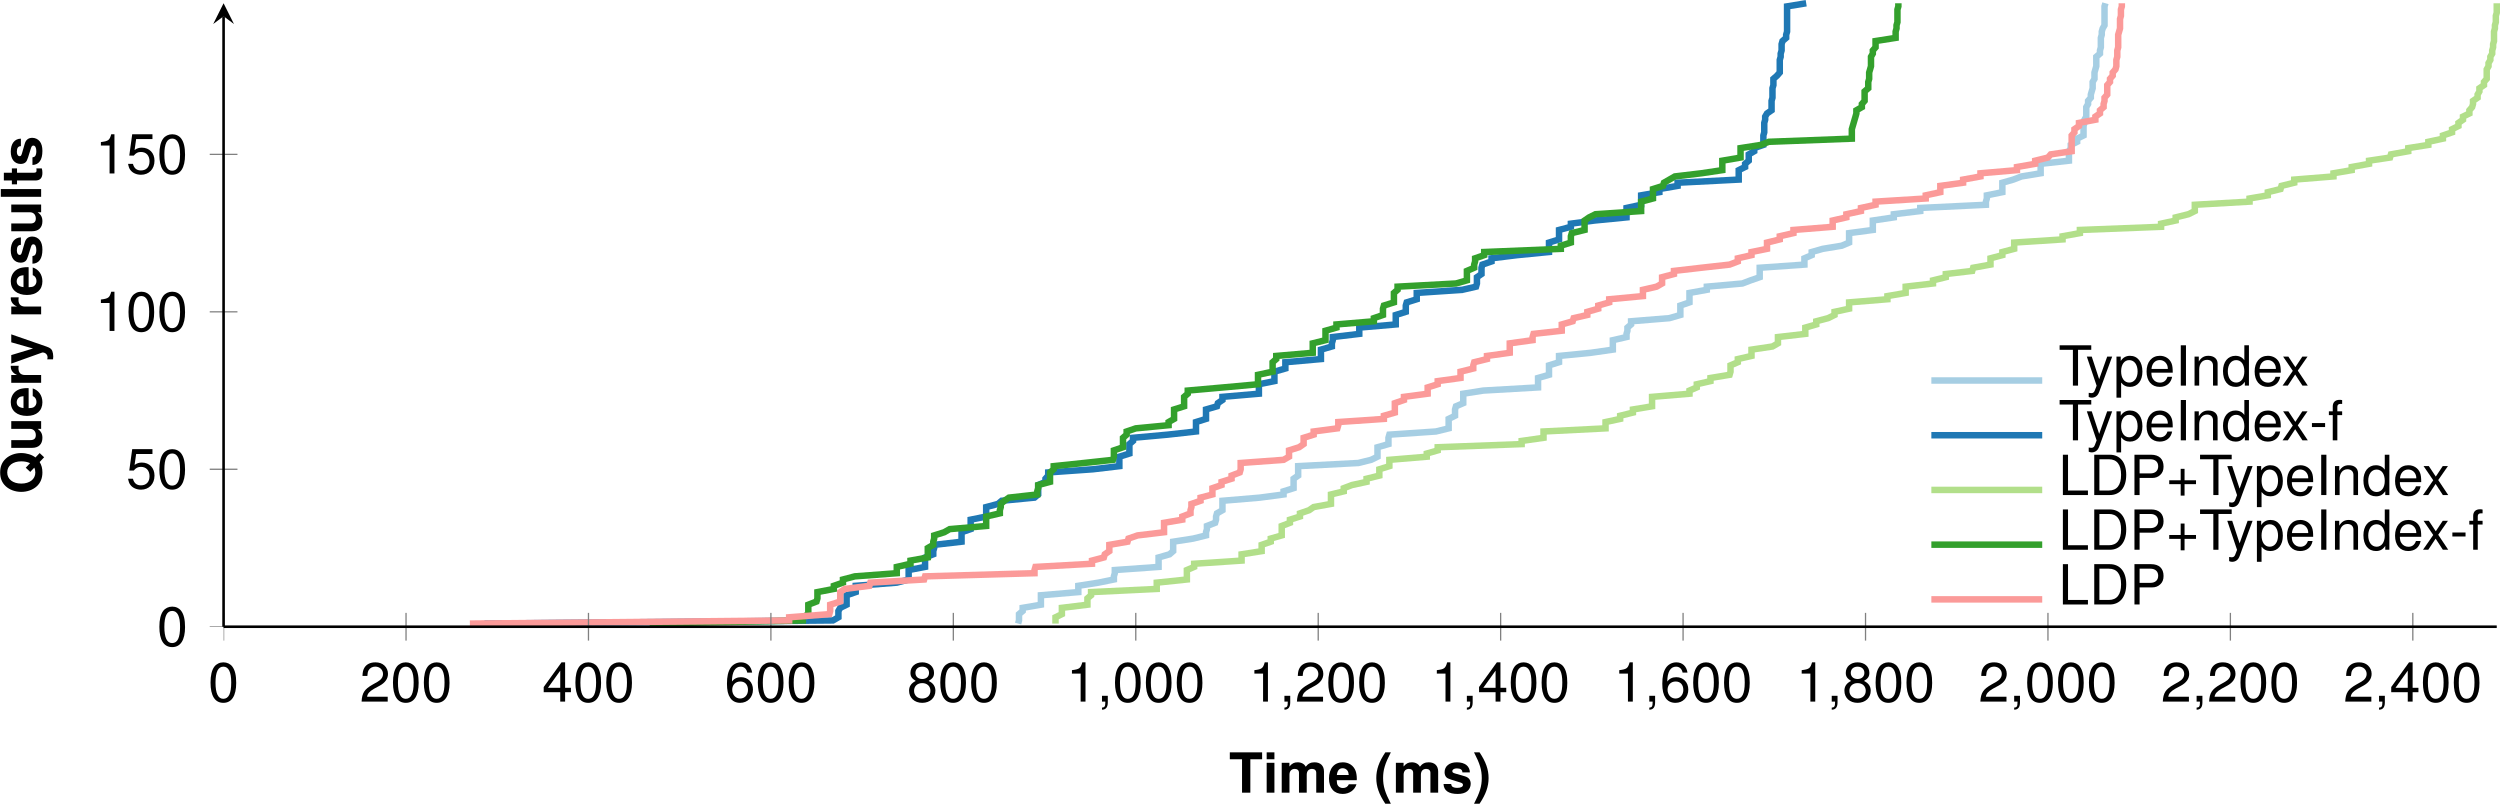 <?xml version='1.0' encoding='UTF-8'?>
<!-- This file was generated by dvisvgm 2.11.1 -->
<svg version='1.1' xmlns='http://www.w3.org/2000/svg' xmlns:xlink='http://www.w3.org/1999/xlink' width='383.495pt' height='123.44pt' viewBox='3.156 -126.541 383.495 123.44'>
<defs>
<clipPath id='clip1'>
<path d='M37.453 111.324H386.152V-267.774H37.453'/>
</clipPath>
<clipPath id='clip2'>
<path d='M-104.293-30.402V-126.043H527.899V-30.402'/>
</clipPath>
<path id='g1-40' d='M1.723-6.186C.747-4.718 .339-3.547 .339-2.249C.339-.942 .747 .229 1.723 1.697H2.571C1.672-.051 1.383-1.001 1.383-2.249C1.383-3.488 1.672-4.455 2.571-6.186H1.723Z'/>
<path id='g1-41' d='M1.035 1.697C2.011 .229 2.419-.942 2.419-2.24C2.419-3.547 2.011-4.718 1.035-6.186H.187C1.086-4.438 1.375-3.488 1.375-2.24C1.375-1.001 1.086-.034 .187 1.697H1.035Z'/>
<path id='g1-81' d='M5.643-.874C6.059-1.383 6.322-2.232 6.322-3.064C6.322-3.972 6-4.846 5.457-5.431C4.922-6.008 4.226-6.288 3.344-6.288S1.765-6.008 1.23-5.431C.687-4.846 .365-3.972 .365-3.047S.687-1.247 1.23-.662C1.765-.085 2.469 .195 3.344 .195C3.98 .195 4.455 .068 4.947-.229L5.677 .458L6.322-.229L5.643-.874ZM4.073-2.359L3.428-1.672L4.082-1.052C3.887-.95 3.607-.891 3.335-.891C2.317-.891 1.638-1.748 1.638-3.047S2.317-5.202 3.344-5.202C4.379-5.202 5.049-4.353 5.049-3.038C5.049-2.529 4.956-2.071 4.769-1.697L4.073-2.359Z'/>
<path id='g1-84' d='M3.267-5.126H5.075V-6.186H.119V-5.126H1.994V0H3.267V-5.126Z'/>
<path id='g1-101' d='M4.447-1.918C4.455-2.02 4.455-2.062 4.455-2.122C4.455-2.58 4.387-3.004 4.277-3.327C3.972-4.158 3.233-4.659 2.308-4.659C.993-4.659 .187-3.708 .187-2.172C.187-.704 .984 .195 2.283 .195C3.31 .195 4.141-.39 4.404-1.29H3.233C3.089-.925 2.758-.713 2.325-.713C1.986-.713 1.714-.857 1.544-1.112C1.434-1.281 1.392-1.485 1.375-1.918H4.447ZM1.392-2.707C1.468-3.403 1.765-3.751 2.291-3.751C2.588-3.751 2.86-3.607 3.03-3.369C3.14-3.199 3.191-3.021 3.216-2.707H1.392Z'/>
<path id='g1-105' d='M1.757-4.583H.569V0H1.757V-4.583ZM1.757-6.186H.569V-5.126H1.757V-6.186Z'/>
<path id='g1-108' d='M1.757-6.186H.569V0H1.757V-6.186Z'/>
<path id='g1-109' d='M.509-4.583V0H1.697V-2.75C1.697-3.31 2.003-3.649 2.512-3.649C2.911-3.649 3.157-3.42 3.157-3.055V0H4.345V-2.75C4.345-3.31 4.65-3.649 5.16-3.649C5.558-3.649 5.805-3.42 5.805-3.055V0H6.993V-3.242C6.993-4.133 6.45-4.659 5.533-4.659C4.956-4.659 4.549-4.455 4.192-3.98C3.972-4.413 3.513-4.659 2.945-4.659C2.419-4.659 2.079-4.481 1.689-4.014V-4.583H.509Z'/>
<path id='g1-114' d='M.535-4.583V0H1.723V-2.436C1.723-3.131 2.071-3.479 2.767-3.479C2.894-3.479 2.979-3.471 3.14-3.445V-4.65C3.072-4.659 3.03-4.659 2.996-4.659C2.453-4.659 1.977-4.303 1.723-3.683V-4.583H.535Z'/>
<path id='g1-115' d='M4.286-3.106C4.269-4.073 3.522-4.659 2.291-4.659C1.129-4.659 .407-4.073 .407-3.131C.407-2.826 .501-2.563 .662-2.385C.823-2.223 .967-2.147 1.409-2.003L2.826-1.561C3.123-1.468 3.225-1.375 3.225-1.188C3.225-.908 2.894-.738 2.342-.738C2.037-.738 1.791-.798 1.638-.9C1.511-.993 1.46-1.086 1.409-1.332H.246C.28-.331 1.018 .195 2.41 .195C3.047 .195 3.53 .059 3.87-.212S4.413-.908 4.413-1.358C4.413-1.952 4.116-2.334 3.513-2.512L2.011-2.945C1.68-3.047 1.595-3.114 1.595-3.301C1.595-3.556 1.867-3.725 2.283-3.725C2.851-3.725 3.131-3.522 3.14-3.106H4.286Z'/>
<path id='g1-116' d='M2.554-4.489H1.892V-5.72H.704V-4.489H.119V-3.7H.704V-.883C.704-.161 1.086 .195 1.867 .195C2.13 .195 2.342 .17 2.554 .102V-.73C2.436-.713 2.368-.704 2.283-.704C1.969-.704 1.892-.798 1.892-1.205V-3.7H2.554V-4.489Z'/>
<path id='g1-117' d='M4.591 0V-4.583H3.403V-1.714C3.403-1.171 3.021-.815 2.444-.815C1.935-.815 1.68-1.086 1.68-1.638V-4.583H.492V-1.392C.492-.382 1.052 .195 2.028 .195C2.648 .195 3.064-.034 3.403-.543V0H4.591Z'/>
<path id='g1-121' d='M3.344-4.583L2.393-1.247L1.383-4.583H.076L1.782 .187V.195V.221C1.782 .653 1.46 .984 1.044 .984C.95 .984 .883 .976 .73 .933V1.825C.908 1.85 1.01 1.858 1.154 1.858C1.451 1.858 1.808 1.799 2.011 1.714C2.342 1.578 2.486 1.383 2.682 .84L4.566-4.583H3.344Z'/>
<path id='g3-43' d='M4.532-2.266H2.775V-4.022H2.181V-2.266H.424V-1.672H2.181V.085H2.775V-1.672H4.532V-2.266Z'/>
<path id='g3-44' d='M.738-.883V0H1.247V.153C1.247 .738 1.137 .908 .738 .925V1.247C1.332 1.247 1.629 .866 1.629 .136V-.883H.738Z'/>
<path id='g3-45' d='M2.41-2.648H.39V-2.037H2.41V-2.648Z'/>
<path id='g3-48' d='M2.334-6.017C1.774-6.017 1.264-5.771 .95-5.355C.56-4.829 .365-4.022 .365-2.911C.365-.883 1.044 .195 2.334 .195C3.607 .195 4.303-.883 4.303-2.86C4.303-4.031 4.116-4.812 3.717-5.355C3.403-5.779 2.902-6.017 2.334-6.017ZM2.334-5.355C3.14-5.355 3.539-4.54 3.539-2.928C3.539-1.222 3.148-.424 2.317-.424C1.528-.424 1.129-1.256 1.129-2.902S1.528-5.355 2.334-5.355Z'/>
<path id='g3-49' d='M2.198-4.286V0H2.945V-6.017H2.453C2.189-5.092 2.02-4.964 .866-4.82V-4.286H2.198Z'/>
<path id='g3-50' d='M4.294-.738H1.129C1.205-1.23 1.477-1.544 2.215-1.977L3.064-2.436C3.904-2.894 4.336-3.513 4.336-4.252C4.336-4.752 4.133-5.219 3.776-5.541S2.979-6.017 2.41-6.017C1.646-6.017 1.078-5.745 .747-5.236C.535-4.914 .441-4.54 .424-3.929H1.171C1.197-4.336 1.247-4.583 1.349-4.778C1.544-5.143 1.935-5.363 2.385-5.363C3.064-5.363 3.573-4.88 3.573-4.235C3.573-3.759 3.293-3.352 2.758-3.047L1.977-2.605C.721-1.892 .356-1.324 .289 0H4.294V-.738Z'/>
<path id='g3-52' d='M2.775-1.443V0H3.522V-1.443H4.413V-2.113H3.522V-6.017H2.97L.238-2.232V-1.443H2.775ZM2.775-2.113H.891L2.775-4.744V-2.113Z'/>
<path id='g3-53' d='M4.039-6.017H.933L.484-2.741H1.171C1.519-3.157 1.808-3.301 2.274-3.301C3.08-3.301 3.59-2.75 3.59-1.858C3.59-.993 3.089-.467 2.274-.467C1.621-.467 1.222-.798 1.044-1.477H.297C.399-.984 .484-.747 .662-.526C1.001-.068 1.612 .195 2.291 .195C3.505 .195 4.353-.687 4.353-1.96C4.353-3.148 3.564-3.963 2.41-3.963C1.986-3.963 1.646-3.853 1.298-3.598L1.536-5.278H4.039V-6.017Z'/>
<path id='g3-54' d='M4.226-4.447C4.082-5.431 3.437-6.017 2.52-6.017C1.858-6.017 1.264-5.694 .908-5.16C.535-4.574 .365-3.836 .365-2.741C.365-1.731 .518-1.086 .874-.552C1.197-.068 1.723 .195 2.385 .195C3.53 .195 4.353-.653 4.353-1.833C4.353-2.953 3.59-3.742 2.512-3.742C1.918-3.742 1.451-3.513 1.129-3.072C1.137-4.54 1.612-5.355 2.469-5.355C2.996-5.355 3.361-5.024 3.479-4.447H4.226ZM2.419-3.08C3.14-3.08 3.59-2.58 3.59-1.774C3.59-1.018 3.08-.467 2.393-.467C1.697-.467 1.171-1.044 1.171-1.816C1.171-2.563 1.68-3.08 2.419-3.08Z'/>
<path id='g3-56' d='M3.318-3.165C3.938-3.539 4.141-3.844 4.141-4.413C4.141-5.355 3.403-6.017 2.334-6.017C1.273-6.017 .526-5.355 .526-4.413C.526-3.853 .73-3.547 1.341-3.165C.653-2.834 .314-2.334 .314-1.672C.314-.569 1.146 .195 2.334 .195S4.353-.569 4.353-1.663C4.353-2.334 4.014-2.834 3.318-3.165ZM2.334-5.355C2.97-5.355 3.378-4.981 3.378-4.396C3.378-3.836 2.962-3.462 2.334-3.462S1.29-3.836 1.29-4.404C1.29-4.981 1.706-5.355 2.334-5.355ZM2.334-2.834C3.08-2.834 3.59-2.359 3.59-1.655C3.59-.942 3.08-.467 2.317-.467C1.587-.467 1.078-.95 1.078-1.655S1.587-2.834 2.334-2.834Z'/>
<path id='g3-68' d='M.755 0H3.14C4.701 0 5.66-1.171 5.66-3.097C5.66-5.015 4.71-6.186 3.14-6.186H.755V0ZM1.544-.696V-5.491H3.004C4.226-5.491 4.871-4.667 4.871-3.089C4.871-1.528 4.226-.696 3.004-.696H1.544Z'/>
<path id='g3-73' d='M1.646-6.186H.849V0H1.646V-6.186Z'/>
<path id='g3-76' d='M1.468-6.186H.679V0H4.523V-.696H1.468V-6.186Z'/>
<path id='g3-80' d='M1.561-2.622H3.505C3.989-2.622 4.37-2.767 4.701-3.064C5.075-3.403 5.236-3.802 5.236-4.37C5.236-5.533 4.549-6.186 3.327-6.186H.772V0H1.561V-2.622ZM1.561-3.318V-5.491H3.208C3.963-5.491 4.413-5.083 4.413-4.404S3.963-3.318 3.208-3.318H1.561Z'/>
<path id='g3-84' d='M3.004-5.491H5.032V-6.186H.178V-5.491H2.215V0H3.004V-5.491Z'/>
<path id='g3-100' d='M4.201-6.186H3.496V-3.887C3.199-4.336 2.724-4.574 2.13-4.574C.976-4.574 .221-3.649 .221-2.232C.221-.73 .959 .195 2.155 .195C2.767 .195 3.191-.034 3.573-.586V0H4.201V-6.186ZM2.249-3.912C3.013-3.912 3.496-3.233 3.496-2.172C3.496-1.146 3.004-.467 2.257-.467C1.477-.467 .959-1.154 .959-2.189S1.477-3.912 2.249-3.912Z'/>
<path id='g3-101' d='M4.353-1.986C4.353-2.665 4.303-3.072 4.175-3.403C3.887-4.133 3.208-4.574 2.376-4.574C1.137-4.574 .339-3.624 .339-2.164S1.112 .195 2.359 .195C3.378 .195 4.082-.382 4.26-1.349H3.547C3.352-.764 2.953-.458 2.385-.458C1.935-.458 1.553-.662 1.315-1.035C1.146-1.29 1.086-1.544 1.078-1.986H4.353ZM1.095-2.563C1.154-3.386 1.655-3.921 2.368-3.921C3.064-3.921 3.598-3.344 3.598-2.614C3.598-2.597 3.598-2.58 3.59-2.563H1.095Z'/>
<path id='g3-102' d='M2.189-4.447H1.451V-5.143C1.451-5.44 1.621-5.592 1.943-5.592C2.003-5.592 2.028-5.592 2.189-5.584V-6.169C2.028-6.203 1.935-6.212 1.791-6.212C1.137-6.212 .747-5.839 .747-5.202V-4.447H.153V-3.87H.747V0H1.451V-3.87H2.189V-4.447Z'/>
<path id='g3-110' d='M.594-4.447V0H1.307V-2.453C1.307-3.361 1.782-3.955 2.512-3.955C3.072-3.955 3.428-3.615 3.428-3.08V0H4.133V-3.361C4.133-4.099 3.581-4.574 2.724-4.574C2.062-4.574 1.638-4.319 1.247-3.7V-4.447H.594Z'/>
<path id='g3-112' d='M.458 1.85H1.171V-.467C1.544-.008 1.96 .195 2.537 .195C3.683 .195 4.438-.73 4.438-2.147C4.438-3.641 3.708-4.574 2.529-4.574C1.926-4.574 1.443-4.303 1.112-3.776V-4.447H.458V1.85ZM2.41-3.912C3.191-3.912 3.7-3.225 3.7-2.164C3.7-1.154 3.182-.467 2.41-.467C1.663-.467 1.171-1.146 1.171-2.189S1.663-3.912 2.41-3.912Z'/>
<path id='g3-120' d='M2.478-2.3L3.972-4.447H3.174L2.105-2.834L1.035-4.447H.229L1.714-2.266L.144 0H.95L2.079-1.706L3.191 0H4.014L2.478-2.3Z'/>
<path id='g3-121' d='M3.293-4.447L2.062-.984L.925-4.447H.17L1.672 .017L1.4 .721C1.29 1.035 1.129 1.154 .832 1.154C.73 1.154 .611 1.137 .458 1.103V1.74C.603 1.816 .747 1.85 .933 1.85C1.163 1.85 1.409 1.774 1.595 1.638C1.816 1.477 1.943 1.29 2.079 .933L4.056-4.447H3.293Z'/>
</defs>
<g id='page1'>
<path d='M159.332-30.883L159.469-31.367V-31.852V-32.332L160.032-32.816V-33.301L162.829-33.781V-34.266V-34.75V-35.23L168.567-35.715V-36.199V-36.68L171.645-37.164L174.024-37.648V-38.129L174.165-38.613V-39.098L180.879-39.578V-40.062V-40.547V-41.027L182.559-41.512L183.118-41.996V-42.477V-42.961V-43.445L186.196-43.926L188.157-44.41V-44.894L188.297-45.375V-45.859L189.555-46.344L189.696-46.824V-47.309L189.836-47.793L190.676-48.273V-48.758V-49.242V-49.723L196.411-50.207L200.051-50.691V-51.172L201.59-51.656V-52.137V-52.621V-53.105L202.29-53.586V-54.07V-54.555V-55.035L211.524-55.519L213.481-56.004L214.461-56.484V-56.969V-57.453V-57.934L216.141-58.418V-58.902V-59.383L216.282-59.867L223.418-60.352L225.375-60.832V-61.316V-61.801V-62.281L226.356-62.766V-63.25V-63.73L226.497-64.215L227.614-64.699V-65.18V-65.664V-66.148L230.692-66.629L239.09-67.113V-67.598V-68.078V-68.562L240.77-69.047V-69.527V-70.012V-70.496L242.309-70.977V-71.461V-71.941L247.204-72.426L250.563-72.91V-73.391V-73.875V-74.359L252.661-74.84V-75.324L252.801-75.809V-76.289L253.36-76.773V-77.258L259.239-77.738L260.918-78.223V-78.707V-79.187V-79.672L262.317-80.156V-80.637V-81.121V-81.605L264.977-82.086V-82.57L270.434-83.055L271.692-83.535L273.09-84.019V-84.504V-84.984V-85.469L279.95-85.953V-86.434V-86.918L281.067-87.402V-87.883L282.747-88.367L285.684-88.852L286.805-89.332V-89.816V-90.301V-90.781L290.442-91.266V-91.75V-92.23V-92.715L293.661-93.195V-93.68L297.719-94.164V-94.644L307.793-95.129V-95.613L307.934-96.094V-96.578L310.313-97.062V-97.543V-98.027V-98.512L311.993-98.992L313.25-99.477L316.188-99.961V-100.441V-100.926V-101.41L320.528-101.891V-102.375V-102.859V-103.34L320.805-103.824V-104.309L321.786-104.789V-105.273L322.766-105.758V-106.238V-106.723V-107.207L322.907-107.687V-108.172L323.184-108.656V-109.137V-109.621V-110.105L323.465-110.586V-111.07L323.883-111.555V-112.035L324.024-112.519L324.165-113.004V-113.484V-113.969L324.446-114.449V-114.934V-115.418L324.583-115.898L324.723-116.383V-116.867V-117.348V-117.832L325.286-118.316V-118.797L325.422-119.281V-119.766V-120.246V-120.73L325.563-121.215V-121.695L325.704-122.18L325.985-122.664V-123.144V-123.629V-124.113V-124.594V-125.078V-125.562L326.125-126.043' stroke='#a6cee3' fill='none' stroke-width='.996' stroke-miterlimit='10'/>
<path d='M77.473-30.883L130.926-31.367L131.766-31.852V-32.332V-32.816L132.047-33.301L133.023-33.781V-34.266V-34.75V-35.23L134.422-35.715V-36.199V-36.68L140.719-37.164L142.54-37.648V-38.129V-38.613V-39.098L145.059-39.578V-40.063V-40.547V-41.027L146.316-41.512V-41.996L146.457-42.477V-42.961L150.656-43.445V-43.926V-44.41V-44.895L152.054-45.375V-45.859V-46.344V-46.824L154.434-47.309V-47.793V-48.273V-48.758L156.254-49.242L156.812-49.723L161.847-50.207L162.411-50.691V-51.172V-51.656V-52.137L163.528-52.621V-53.105L163.95-53.586V-54.07L170.804-54.555L174.863-55.035V-55.52V-56.004V-56.484L176.403-56.969V-57.453V-57.934V-58.418L176.96-58.902V-59.383L182.278-59.867L186.618-60.352V-60.832V-61.316V-61.801L188.156-62.281V-62.766V-63.25V-63.73L189.835-64.215L189.972-64.699L190.675-65.18V-65.664L196.269-66.148V-66.629V-67.113V-67.598L198.649-68.078V-68.562V-69.047V-69.527L200.328-70.012V-70.496V-70.977L205.786-71.461V-71.941V-72.426V-72.91L207.464-73.391V-73.875L207.606-74.359V-74.84L211.665-75.324V-75.809V-76.289L217.262-76.773V-77.258V-77.738V-78.223L218.8-78.707V-79.188V-79.672L218.938-80.156L220.481-80.637V-81.121V-81.606L227.476-82.086L229.575-82.57L229.714-83.055V-83.535V-84.019L230.415-84.504V-84.984V-85.469L230.554-85.953L231.953-86.434V-86.918L235.871-87.402L240.769-87.883V-88.367V-88.852V-89.332L242.309-89.816V-90.301V-90.781V-91.266L244.125-91.75V-92.231L247.766-92.715L252.661-93.195V-93.68V-94.164V-94.644L254.903-95.129V-95.613V-96.094V-96.578L257.7-97.062V-97.543L260.497-98.027V-98.512L269.872-98.992V-99.477V-99.961V-100.441L270.851-100.926V-101.41L271.411-101.891V-102.375V-102.859L272.25-103.34V-103.824L273.652-104.309V-104.789V-105.273V-105.758L273.789-106.238V-106.723V-107.207V-107.688L273.93-108.172V-108.656L274.211-109.137L274.911-109.621V-110.106V-110.586V-111.07L275.05-111.555V-112.035V-112.519V-113.004L275.192-113.484V-113.969V-114.449L275.75-114.934L276.168-115.418V-115.898V-116.383V-116.867V-117.348L276.308-117.832V-118.316L276.45-118.797V-119.281V-119.766L276.589-120.246L277.149-120.731V-121.215L277.289-121.695V-122.18V-122.664V-123.144V-123.629V-124.113V-124.594V-125.078V-125.562L280.226-126.043' stroke='#1f78b4' fill='none' stroke-width='.996' stroke-miterlimit='10'/>
<path d='M165.066-30.883V-31.367V-31.852L166.047-32.332V-32.816V-33.301L169.964-33.781V-34.266V-34.75L170.524-35.23V-35.715L180.597-36.199V-36.68V-37.164L185.219-37.648V-38.129V-38.613V-39.098L186.335-39.578V-40.063L193.613-40.547V-41.027V-41.512L196.691-41.996V-42.477V-42.961L198.089-43.445V-43.926L199.769-44.41V-44.895V-45.375V-45.859L201.028-46.344V-46.824L202.566-47.309V-47.793L203.969-48.273L204.667-48.758L207.325-49.242V-49.723V-50.207V-50.691L209.286-51.172V-51.656L210.542-52.137L212.781-52.621V-53.105L214.743-53.586V-54.07V-54.555L216.281-55.035V-55.52V-56.004L222.019-56.484V-56.969L223.696-57.453V-57.934L236.571-58.418V-58.902L239.929-59.383V-59.867V-60.352L249.441-60.832V-61.316V-61.801L251.684-62.281V-62.766L253.641-63.25V-63.73L256.579-64.215V-64.699V-65.18V-65.664L262.317-66.148V-66.629L263.438-67.113V-67.598L265.536-68.078V-68.562L268.473-69.047L268.613-69.527V-70.012V-70.496L269.735-70.977V-71.461L271.832-71.941V-72.426V-72.91L275.05-73.391L275.89-73.875V-74.359V-74.84L280.086-75.324V-75.809V-76.289L281.765-76.773V-77.258L283.586-77.738L284.567-78.223V-78.707L286.805-79.188V-79.672V-80.156L292.68-80.637V-81.121L295.481-81.606V-82.086V-82.57L299.675-83.055V-83.535L301.637-84.019V-84.504L305.695-84.984L305.832-85.469L308.493-85.953V-86.434V-86.918L310.312-87.402V-87.883L312.128-88.367V-88.852V-89.332L319.546-89.816V-90.301L322.207-90.781V-91.266L334.661-91.75V-92.231L336.899-92.715V-93.195L338.856-93.68L339.836-94.164V-94.644V-95.129L348.231-95.613V-96.094L351.031-96.578V-97.062L352.988-97.543L353.128-98.027L355.089-98.512V-98.992L361.106-99.477V-99.961L363.902-100.441V-100.926L366.562-101.41V-101.891L369.781-102.375L369.921-102.859L372.579-103.34V-103.824L375.656-104.309V-104.789L377.894-105.273V-105.758L379.296-106.238V-106.723L380.274-107.207V-107.688L380.973-108.172V-108.656L381.954-109.137V-109.621L382.375-110.106L382.512-110.586V-111.07L383.214-111.555V-112.035L383.493-112.519V-113.004L384.192-113.484V-113.969L384.613-114.449V-114.934V-115.418V-115.898L384.89-116.383V-116.867L385.171-117.348V-117.832L385.454-118.316V-118.797L385.594-119.281V-119.766L385.731-120.246V-120.731V-121.215V-121.695L385.872-122.18V-122.664L386.012-123.144V-123.629V-124.113L386.152-124.594V-125.078V-125.562V-126.043' stroke='#b2df8a' fill='none' stroke-width='.996' stroke-miterlimit='10'/>
<path d='M102.801-30.883L126.308-31.367V-31.852L127.148-32.332V-32.816V-33.301V-33.781L128.406-34.266L128.547-34.75V-35.23V-35.715L131.066-36.199V-36.68L132.465-37.164V-37.648L134.285-38.129L140.719-38.613V-39.098V-39.578L142.821-40.063V-40.547L145.476-41.027V-41.512V-41.996V-42.477L146.316-42.961V-43.445L146.457-43.926V-44.41L147.996-44.895L148.835-45.375L154.434-45.859V-46.344V-46.824V-47.309L156.531-47.793V-48.273L156.672-48.758V-49.242L157.231-49.723L157.929-50.207L162.269-50.691V-51.172L162.411-51.656V-52.137L164.226-52.621V-53.105V-53.586V-54.07L164.79-54.555V-55.035L169.406-55.52L173.882-56.004L174.024-56.484V-56.969V-57.453L175.422-57.934V-58.418V-58.902V-59.383L175.981-59.867V-60.352L177.382-60.832L182.417-61.316V-61.801L183.257-62.281V-62.766V-63.25V-63.73L184.797-64.215V-64.699V-65.18V-65.664L185.356-66.148V-66.629L190.812-67.113L196.132-67.598V-68.078V-68.562V-69.047L198.371-69.527V-70.012V-70.496V-70.977L198.929-71.461V-71.941L204.528-72.426V-72.91V-73.391V-73.875L206.484-74.359V-74.84V-75.324V-75.809L208.165-76.289V-76.773L213.903-77.258V-77.738L215.3-78.223V-78.707V-79.188L215.441-79.672L216.981-80.156V-80.637V-81.121V-81.606L217.54-82.086V-82.57L226.496-83.055L228.175-83.535V-84.019V-84.504V-84.984L229.292-85.469V-85.953L229.434-86.434V-86.918L230.832-87.402V-87.883L242.585-88.367V-88.852L244.125-89.332V-89.816V-90.301L244.266-90.781L246.226-91.266V-91.75V-92.231V-92.715L246.925-93.195L247.903-93.68L254.903-94.164V-94.644V-95.129V-95.613L256.719-96.094V-96.578V-97.062V-97.543L258.257-98.027L258.399-98.512L259.238-98.992L260.079-99.477L264.137-99.961L267.356-100.441V-100.926V-101.41V-101.891L270.152-102.375V-102.859V-103.34V-103.824L273.231-104.309L274.488-104.789L287.223-105.273V-105.758V-106.238V-106.723L287.363-107.207L287.503-107.688L287.644-108.172L287.786-108.656L287.921-109.137V-109.621L288.762-110.106V-110.586L289.183-111.07V-111.555V-112.035V-112.519L289.743-113.004V-113.484V-113.969L289.882-114.449V-114.934V-115.418L290.024-115.898L290.161-116.383V-116.867V-117.348V-117.832L290.442-118.316V-118.797L290.863-119.281V-119.766V-120.246L293.942-120.731V-121.215V-121.695L294.079-122.18V-122.664L294.219-123.144V-123.629V-124.113V-124.594V-125.078L294.36-125.562V-126.043' stroke='#33a02c' fill='none' stroke-width='.996' stroke-miterlimit='10'/>
<path d='M75.234-30.883L124.211-31.367V-31.852L130.367-32.332L130.504-32.816V-33.301V-33.781L132.047-34.266V-34.75V-35.23V-35.715L132.746-36.199L136.523-36.68L136.664-37.164L144.917-37.648L145.059-38.129L161.847-38.613V-39.098L161.988-39.578L170.665-40.063V-40.547L172.484-41.027L172.625-41.512L173.325-41.996V-42.477V-42.961L176.121-43.445L176.262-43.926L177.661-44.41L181.719-44.895V-45.375V-45.859V-46.344L184.516-46.824V-47.309L185.778-47.793V-48.273L185.917-48.758V-49.242L187.316-49.723V-50.207L189.137-50.691V-51.172V-51.656L190.536-52.137V-52.621L192.075-53.105V-53.586L193.332-54.07L193.472-54.555V-55.035V-55.52L200.05-56.004L200.891-56.484V-56.969V-57.453L202.429-57.934L203.129-58.418V-58.902V-59.383L204.667-59.867V-60.352L208.304-60.832L208.446-61.316V-61.801L215.441-62.281V-62.766L217.121-63.25V-63.73V-64.215V-64.699L218.519-65.18V-65.664L222.156-66.148V-66.629V-67.113L223.696-67.598V-68.078L227.196-68.562V-69.047V-69.527L229.153-70.012V-70.496L229.292-70.977L231.254-71.461V-71.941L234.75-72.426V-72.91V-73.391V-73.875L238.25-74.359V-74.84L238.391-75.324L242.726-75.809V-76.289V-76.773L244.406-77.258L244.547-77.738L246.644-78.223V-78.707L248.325-79.188V-79.672L250.004-80.156V-80.637L255.179-81.121V-81.606V-82.086L257.277-82.57L258.118-83.055V-83.535V-84.019L259.938-84.504V-84.984L264.137-85.469L268.473-85.953L269.735-86.434V-86.918L271.832-87.402V-87.883L274.211-88.367V-88.852V-89.332L276.168-89.816V-90.301L278.269-90.781V-91.266L284.286-91.75V-92.231V-92.715L286.382-93.195V-93.68L288.622-94.164V-94.644L290.863-95.129V-95.613L298.558-96.094V-96.578L300.796-97.062V-97.543V-98.027L304.293-98.512V-98.992L306.954-99.477V-99.961L312.55-100.441V-100.926L315.348-101.41V-101.891L317.308-102.375L317.726-102.859L320.945-103.34V-103.824V-104.309V-104.789V-105.273V-105.758L321.368-106.238V-106.723L322.067-107.207V-107.688L324.582-108.172V-108.656L325.286-109.137V-109.621L325.844-110.106V-110.586L325.985-111.07V-111.555L326.402-112.035V-112.519V-113.004V-113.484L326.825-113.969V-114.449L327.243-114.934V-115.418L327.664-115.898L327.8-116.383V-116.867V-117.348L327.942-117.832V-118.316V-118.797L328.082-119.281V-119.766V-120.246V-120.731V-121.215L328.223-121.695L328.363-122.18V-122.664V-123.144V-123.629L328.5-124.113V-124.594V-125.078L328.64-125.562V-126.043' stroke='#fb9a99' fill='none' stroke-width='.996' stroke-miterlimit='10'/>
<path d='M37.453-28.277V-32.527M65.441-28.277V-32.527M93.426-28.277V-32.527M121.41-28.277V-32.527M149.394-28.277V-32.527M177.382-28.277V-32.527M205.368-28.277V-32.527M233.351-28.277V-32.527M261.336-28.277V-32.527M289.325-28.277V-32.527M317.308-28.277V-32.527M345.293-28.277V-32.527M373.277-28.277V-32.527' stroke='#808080' fill='none' stroke-width='.199' stroke-miterlimit='10' clip-path='url(#clip1)'/>
<path d='M35.328-30.402H39.582M35.328-54.555H39.582M35.328-78.707H39.582M35.328-102.859H39.582' stroke='#808080' fill='none' stroke-width='.199' stroke-miterlimit='10' clip-path='url(#clip2)'/>
<path d='M37.453-30.402H386.152' stroke='#000' fill='none' stroke-width='.399' stroke-miterlimit='10'/>
<path d='M37.453-30.402V-124.051' stroke='#000' fill='none' stroke-width='.399' stroke-miterlimit='10'/>
<path d='M37.453-126.043L35.859-122.856L37.453-124.051L39.047-122.856'/>
<g transform='matrix(1 0 0 1 -39.824 41.883)'>
<use x='74.91' y='-60.804' xlink:href='#g3-48'/>
</g>
<g transform='matrix(1 0 0 1 -16.574 41.883)'>
<use x='74.91' y='-60.804' xlink:href='#g3-50'/>
<use x='79.646' y='-60.804' xlink:href='#g3-48'/>
<use x='84.382' y='-60.804' xlink:href='#g3-48'/>
</g>
<g transform='matrix(1 0 0 1 11.411 41.883)'>
<use x='74.91' y='-60.804' xlink:href='#g3-52'/>
<use x='79.646' y='-60.804' xlink:href='#g3-48'/>
<use x='84.382' y='-60.804' xlink:href='#g3-48'/>
</g>
<g transform='matrix(1 0 0 1 39.396 41.883)'>
<use x='74.91' y='-60.804' xlink:href='#g3-54'/>
<use x='79.646' y='-60.804' xlink:href='#g3-48'/>
<use x='84.382' y='-60.804' xlink:href='#g3-48'/>
</g>
<g transform='matrix(1 0 0 1 67.382 41.883)'>
<use x='74.91' y='-60.804' xlink:href='#g3-56'/>
<use x='79.646' y='-60.804' xlink:href='#g3-48'/>
<use x='84.382' y='-60.804' xlink:href='#g3-48'/>
</g>
<g transform='matrix(1 0 0 1 91.815 41.883)'>
<use x='74.91' y='-60.804' xlink:href='#g3-49'/>
<use x='79.646' y='-60.804' xlink:href='#g3-44'/>
<use x='82.014' y='-60.804' xlink:href='#g3-48'/>
<use x='86.75' y='-60.804' xlink:href='#g3-48'/>
<use x='91.486' y='-60.804' xlink:href='#g3-48'/>
</g>
<g transform='matrix(1 0 0 1 119.8 41.883)'>
<use x='74.91' y='-60.804' xlink:href='#g3-49'/>
<use x='79.646' y='-60.804' xlink:href='#g3-44'/>
<use x='82.014' y='-60.804' xlink:href='#g3-50'/>
<use x='86.75' y='-60.804' xlink:href='#g3-48'/>
<use x='91.486' y='-60.804' xlink:href='#g3-48'/>
</g>
<g transform='matrix(1 0 0 1 147.786 41.883)'>
<use x='74.91' y='-60.804' xlink:href='#g3-49'/>
<use x='79.646' y='-60.804' xlink:href='#g3-44'/>
<use x='82.014' y='-60.804' xlink:href='#g3-52'/>
<use x='86.75' y='-60.804' xlink:href='#g3-48'/>
<use x='91.486' y='-60.804' xlink:href='#g3-48'/>
</g>
<g transform='matrix(1 0 0 1 175.771 41.883)'>
<use x='74.91' y='-60.804' xlink:href='#g3-49'/>
<use x='79.646' y='-60.804' xlink:href='#g3-44'/>
<use x='82.014' y='-60.804' xlink:href='#g3-54'/>
<use x='86.75' y='-60.804' xlink:href='#g3-48'/>
<use x='91.486' y='-60.804' xlink:href='#g3-48'/>
</g>
<g transform='matrix(1 0 0 1 203.756 41.883)'>
<use x='74.91' y='-60.804' xlink:href='#g3-49'/>
<use x='79.646' y='-60.804' xlink:href='#g3-44'/>
<use x='82.014' y='-60.804' xlink:href='#g3-56'/>
<use x='86.75' y='-60.804' xlink:href='#g3-48'/>
<use x='91.486' y='-60.804' xlink:href='#g3-48'/>
</g>
<g transform='matrix(1 0 0 1 231.742 41.883)'>
<use x='74.91' y='-60.804' xlink:href='#g3-50'/>
<use x='79.646' y='-60.804' xlink:href='#g3-44'/>
<use x='82.014' y='-60.804' xlink:href='#g3-48'/>
<use x='86.75' y='-60.804' xlink:href='#g3-48'/>
<use x='91.486' y='-60.804' xlink:href='#g3-48'/>
</g>
<g transform='matrix(1 0 0 1 259.727 41.883)'>
<use x='74.91' y='-60.804' xlink:href='#g3-50'/>
<use x='79.646' y='-60.804' xlink:href='#g3-44'/>
<use x='82.014' y='-60.804' xlink:href='#g3-50'/>
<use x='86.75' y='-60.804' xlink:href='#g3-48'/>
<use x='91.486' y='-60.804' xlink:href='#g3-48'/>
</g>
<g transform='matrix(1 0 0 1 287.712 41.883)'>
<use x='74.91' y='-60.804' xlink:href='#g3-50'/>
<use x='79.646' y='-60.804' xlink:href='#g3-44'/>
<use x='82.014' y='-60.804' xlink:href='#g3-52'/>
<use x='86.75' y='-60.804' xlink:href='#g3-48'/>
<use x='91.486' y='-60.804' xlink:href='#g3-48'/>
</g>
<g transform='matrix(1 0 0 1 -47.671 33.333)'>
<use x='74.91' y='-60.804' xlink:href='#g3-48'/>
</g>
<g transform='matrix(1 0 0 1 -52.407 9.181)'>
<use x='74.91' y='-60.804' xlink:href='#g3-53'/>
<use x='79.646' y='-60.804' xlink:href='#g3-48'/>
</g>
<g transform='matrix(1 0 0 1 -57.143 -14.972)'>
<use x='74.91' y='-60.804' xlink:href='#g3-49'/>
<use x='79.646' y='-60.804' xlink:href='#g3-48'/>
<use x='84.382' y='-60.804' xlink:href='#g3-48'/>
</g>
<g transform='matrix(1 0 0 1 -57.143 -39.124)'>
<use x='74.91' y='-60.804' xlink:href='#g3-49'/>
<use x='79.646' y='-60.804' xlink:href='#g3-53'/>
<use x='84.382' y='-60.804' xlink:href='#g3-48'/>
</g>
<g transform='matrix(1 0 0 1 116.778 55.858)'>
<use x='74.91' y='-60.804' xlink:href='#g1-84'/>
<use x='80.114' y='-60.804' xlink:href='#g1-105'/>
<use x='82.482' y='-60.804' xlink:href='#g1-109'/>
<use x='90.055' y='-60.804' xlink:href='#g1-101'/>
<use x='97.159' y='-60.804' xlink:href='#g1-40'/>
<use x='99.995' y='-60.804' xlink:href='#g1-109'/>
<use x='107.568' y='-60.804' xlink:href='#g1-115'/>
<use x='112.304' y='-60.804' xlink:href='#g1-41'/>
</g>
<g transform='matrix(0 -1 1 0 70.27 24.188)'>
<use x='74.91' y='-60.804' xlink:href='#g1-81'/>
<use x='81.537' y='-60.804' xlink:href='#g1-117'/>
<use x='86.741' y='-60.804' xlink:href='#g1-101'/>
<use x='91.477' y='-60.804' xlink:href='#g1-114'/>
<use x='94.876' y='-60.804' xlink:href='#g1-121'/>
<use x='101.98' y='-60.804' xlink:href='#g1-114'/>
<use x='105.293' y='-60.804' xlink:href='#g1-101'/>
<use x='110.029' y='-60.804' xlink:href='#g1-115'/>
<use x='114.765' y='-60.804' xlink:href='#g1-117'/>
<use x='119.97' y='-60.804' xlink:href='#g1-108'/>
<use x='122.338' y='-60.804' xlink:href='#g1-116'/>
<use x='125.174' y='-60.804' xlink:href='#g1-115'/>
</g>
<path d='M299.422-68.172H307.926H316.429' stroke='#a6cee3' fill='none' stroke-width='.996' stroke-miterlimit='10'/>
<g transform='matrix(1 0 0 1 226.005 26.99)'>
<use x='92.914' y='-94.378' xlink:href='#g3-84'/>
<use x='97.097' y='-94.378' xlink:href='#g3-121'/>
<use x='101.356' y='-94.378' xlink:href='#g3-112'/>
<use x='106.092' y='-94.378' xlink:href='#g3-101'/>
<use x='110.828' y='-94.378' xlink:href='#g3-73'/>
<use x='113.196' y='-94.378' xlink:href='#g3-110'/>
<use x='117.932' y='-94.378' xlink:href='#g3-100'/>
<use x='122.668' y='-94.378' xlink:href='#g3-101'/>
<use x='127.148' y='-94.378' xlink:href='#g3-120'/>
</g>
<path d='M299.422-59.777H307.926H316.429' stroke='#1f78b4' fill='none' stroke-width='.996' stroke-miterlimit='10'/>
<g transform='matrix(1 0 0 1 226.005 26.99)'>
<use x='92.914' y='-85.985' xlink:href='#g3-84'/>
<use x='97.097' y='-85.985' xlink:href='#g3-121'/>
<use x='101.356' y='-85.985' xlink:href='#g3-112'/>
<use x='106.092' y='-85.985' xlink:href='#g3-101'/>
<use x='110.828' y='-85.985' xlink:href='#g3-73'/>
<use x='113.196' y='-85.985' xlink:href='#g3-110'/>
<use x='117.932' y='-85.985' xlink:href='#g3-100'/>
<use x='122.668' y='-85.985' xlink:href='#g3-101'/>
<use x='127.148' y='-85.985' xlink:href='#g3-120'/>
<use x='131.407' y='-85.985' xlink:href='#g3-45'/>
<use x='134.243' y='-85.985' xlink:href='#g3-102'/>
</g>
<path d='M299.422-51.387H307.926H316.429' stroke='#b2df8a' fill='none' stroke-width='.996' stroke-miterlimit='10'/>
<g transform='matrix(1 0 0 1 226.005 26.99)'>
<use x='92.914' y='-77.591' xlink:href='#g3-76'/>
<use x='97.65' y='-77.591' xlink:href='#g3-68'/>
<use x='103.8' y='-77.591' xlink:href='#g3-80'/>
<use x='109.482' y='-77.591' xlink:href='#g3-43'/>
<use x='114.456' y='-77.591' xlink:href='#g3-84'/>
<use x='118.639' y='-77.591' xlink:href='#g3-121'/>
<use x='122.898' y='-77.591' xlink:href='#g3-112'/>
<use x='127.634' y='-77.591' xlink:href='#g3-101'/>
<use x='132.37' y='-77.591' xlink:href='#g3-73'/>
<use x='134.737' y='-77.591' xlink:href='#g3-110'/>
<use x='139.473' y='-77.591' xlink:href='#g3-100'/>
<use x='144.209' y='-77.591' xlink:href='#g3-101'/>
<use x='148.69' y='-77.591' xlink:href='#g3-120'/>
</g>
<path d='M299.422-42.992H307.926H316.429' stroke='#33a02c' fill='none' stroke-width='.996' stroke-miterlimit='10'/>
<g transform='matrix(1 0 0 1 226.005 26.99)'>
<use x='92.914' y='-69.198' xlink:href='#g3-76'/>
<use x='97.65' y='-69.198' xlink:href='#g3-68'/>
<use x='103.8' y='-69.198' xlink:href='#g3-80'/>
<use x='109.482' y='-69.198' xlink:href='#g3-43'/>
<use x='114.456' y='-69.198' xlink:href='#g3-84'/>
<use x='118.639' y='-69.198' xlink:href='#g3-121'/>
<use x='122.898' y='-69.198' xlink:href='#g3-112'/>
<use x='127.634' y='-69.198' xlink:href='#g3-101'/>
<use x='132.37' y='-69.198' xlink:href='#g3-73'/>
<use x='134.737' y='-69.198' xlink:href='#g3-110'/>
<use x='139.473' y='-69.198' xlink:href='#g3-100'/>
<use x='144.209' y='-69.198' xlink:href='#g3-101'/>
<use x='148.69' y='-69.198' xlink:href='#g3-120'/>
<use x='152.949' y='-69.198' xlink:href='#g3-45'/>
<use x='155.785' y='-69.198' xlink:href='#g3-102'/>
</g>
<path d='M299.422-34.598H307.926H316.429' stroke='#fb9a99' fill='none' stroke-width='.996' stroke-miterlimit='10'/>
<g transform='matrix(1 0 0 1 226.005 26.99)'>
<use x='92.914' y='-60.804' xlink:href='#g3-76'/>
<use x='97.65' y='-60.804' xlink:href='#g3-68'/>
<use x='103.8' y='-60.804' xlink:href='#g3-80'/>
</g>
</g>
</svg>